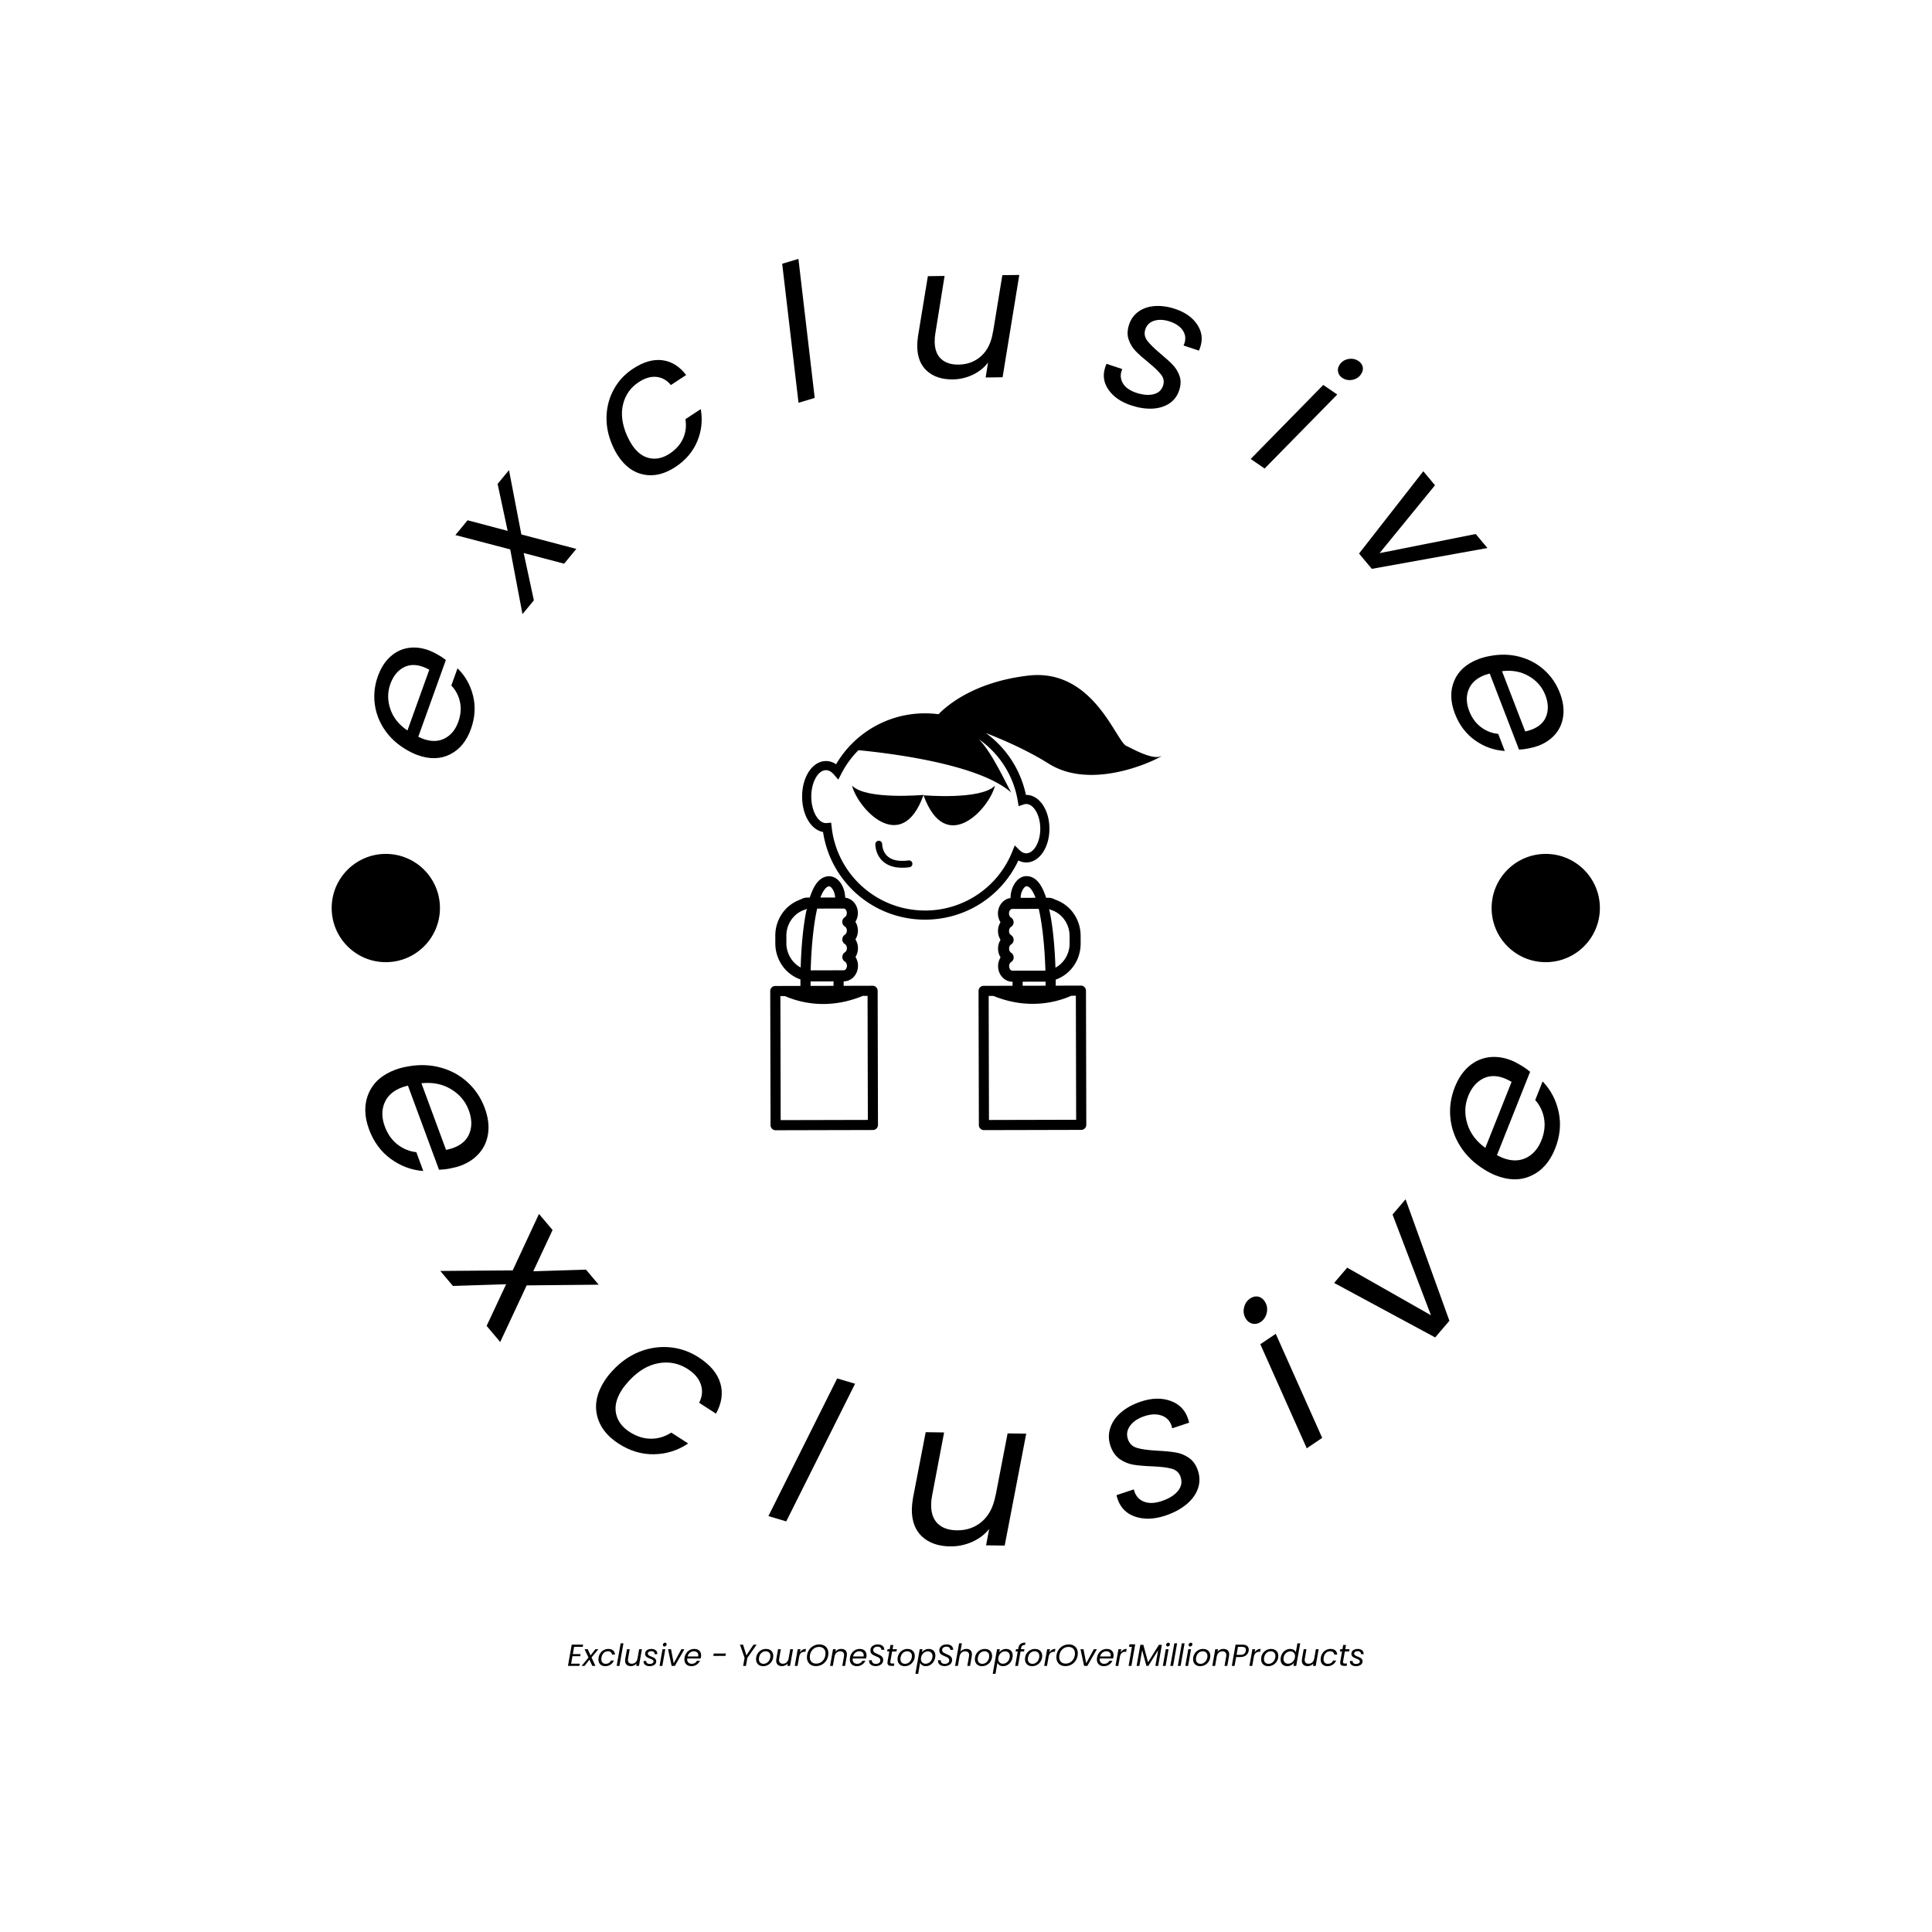 <svg xmlns="http://www.w3.org/2000/svg" version="1.1" xmlns:xlink="http://www.w3.org/1999/xlink" xmlns:svgjs="http://svgjs.dev/svgjs" width="1500" height="1500" viewBox="0 0 1500 1500"><rect width="1500" height="1500" fill="#ffffff"></rect><g transform="matrix(0.667,0,0,0.667,249.58,201)"><svg viewBox="0 0 255 280" data-background-color="#eeeeee" preserveAspectRatio="xMidYMid meet" height="1647" width="1500" xmlns="http://www.w3.org/2000/svg" xmlns:xlink="http://www.w3.org/1999/xlink"><g id="tight-bounds" transform="matrix(1,0,0,1,0.107,0)"><svg viewBox="0 0 254.786 280" height="280" width="254.786"><g><svg viewBox="0 0 278.27 305.808" height="280" width="254.786"><g><svg viewBox="0 0 278.27 305.808" height="305.808" width="278.27"><g id="textblocktransform"><svg viewBox="0 0 278.27 305.808" height="305.808" width="278.27" id="textblock"><g><svg viewBox="0 0 278.27 278.27" height="278.27" width="278.27"><g transform="matrix(1,0,0,1,96.871,89.943)"><svg viewBox="0 0 84.528 98.383" height="98.383" width="84.528"><g id="icon-0"><svg xmlns="http://www.w3.org/2000/svg" xmlns:xlink="http://www.w3.org/1999/xlink" version="1.1" x="0" y="0" viewBox="14.45 39.892 82.142 95.605" enable-background="new 0 38.5 100 100" xml:space="preserve" height="98.383" width="84.528" class="icon-jxe-0" data-fill-palette-color="accent" id="jxe-0"><path d="M43.517 78.828C41.529 79.091 40.04 78.798 39.093 77.958 37.968 76.96 37.965 75.461 37.964 75.431A0.72 0.72 0 0 0 37.261 74.7C37.255 74.698 37.248 74.699 37.242 74.699A0.72 0.72 0 0 0 36.526 75.403C36.524 75.49 36.497 77.566 38.12 79.02 39.12 79.916 40.492 80.365 42.214 80.361 42.685 80.359 43.183 80.325 43.705 80.255A0.72 0.72 0 0 0 43.517 78.828" fill="#000000" data-fill-palette-color="accent"></path><path d="M96.429 56.969C94.525 57.763 89.892 55.014 89.338 54.819 87.161 54.146 82.458 38.398 68.653 40.007 57.066 41.358 51.346 46.501 49.807 48.119A22 22 0 0 0 46.913 47.935 21.59 21.59 0 0 0 28.282 58.635C27.625 58.186 26.905 57.954 26.155 57.956 23.337 57.963 21.138 61.253 21.148 65.447 21.157 69.314 23.043 72.405 25.545 72.856 27.133 83.435 36.224 91.294 47.018 91.268 55.46 91.247 63.005 86.409 66.565 78.839A3.6 3.6 0 0 0 68.232 79.253C70.964 79.246 73.096 76.123 73.086 72.145S70.929 65.055 68.197 65.062H68.151A21.55 21.55 0 0 0 59.74 52.073C63.903 53.692 68.713 55.855 72.962 58.517 83.148 64.894 98.331 56.176 96.429 56.969M66.437 66.319L66.623 67.428 67.689 67.07C67.863 67.011 68.037 66.982 68.204 66.981 69.804 66.978 71.16 69.344 71.167 72.15S69.828 77.328 68.229 77.333C67.75 77.333 67.281 77.113 66.833 76.678L65.81 75.68 65.274 77.005A19.68 19.68 0 0 1 47.016 89.347C36.928 89.371 28.473 81.84 27.349 71.827L27.245 70.899 26.314 70.977 26.188 70.991C24.505 70.996 23.077 68.454 23.071 65.44 23.063 62.427 24.478 59.878 26.161 59.875 26.881 59.873 27.459 60.367 27.817 60.781L28.748 61.858 29.398 60.592A19.8 19.8 0 0 1 32.978 55.675C39.298 56.279 58.345 58.558 65.035 64.554 62.273 59.16 60.511 55.742 58.309 53.409A19.66 19.66 0 0 1 66.437 66.319" fill="#000000" data-fill-palette-color="accent"></path><path d="M46.649 65.146C51.276 78.003 60.444 68.023 61.656 63.118 58.754 66.188 46.649 65.146 46.649 65.146" fill="#000000" data-fill-palette-color="accent"></path><path d="M31.631 63.111C32.868 68.009 42.084 77.945 46.65 65.065 46.649 65.065 34.549 66.168 31.631 63.111" fill="#000000" data-fill-palette-color="accent"></path><path d="M35.95 105.15L29.871 105.166 29.869 104.225H29.905C31.552 104.221 32.889 102.751 32.885 100.948A3.47 3.47 0 0 0 32.354 99.104C32.694 98.562 32.877 97.92 32.876 97.257A3.47 3.47 0 0 0 32.345 95.412 3.47 3.47 0 0 0 32.867 93.566 3.46 3.46 0 0 0 32.335 91.72 3.45 3.45 0 0 0 32.857 89.873C32.853 88.193 31.68 86.823 30.189 86.646A5.7 5.7 0 0 0 29.46 83.924C28.858 82.883 28.012 82.257 27.046 82.157 26.185 82.097 25.382 82.406 24.696 83.051 24.679 83.068 24.665 83.086 24.648 83.101 24.083 83.653 23.602 84.46 23.191 85.446 23.035 85.817 22.89 86.212 22.755 86.628L22.245 86.63C21.76 86.63 21.275 86.768 20.838 87.026A7.7 7.7 0 0 0 18.442 88.36 8 8 0 0 0 17.735 89.009 8 8 0 0 0 17.028 89.867 8.17 8.17 0 0 0 15.515 94.65L15.519 96.253A8.17 8.17 0 0 0 17.054 101.026C17.271 101.327 17.507 101.614 17.765 101.88 17.986 102.11 18.225 102.324 18.475 102.526A7.7 7.7 0 0 0 20.795 103.821C20.792 104.412 20.795 104.844 20.797 105.066L20.799 105.185 18.481 105.19 17.772 105.192 17.064 105.194 15.511 105.198A1.063 1.063 0 0 0 14.45 106.263L14.516 134.083 14.517 134.437C14.518 134.562 14.543 134.68 14.584 134.792A1.06 1.06 0 0 0 15.584 135.497L18.554 135.49 36.019 135.448A1.065 1.065 0 0 0 37.08 134.382L37.012 106.208A1.06 1.06 0 0 0 35.95 105.15M25.885 84.905A3 3 0 0 1 26.153 84.601C26.481 84.292 26.718 84.267 26.861 84.277 27.086 84.299 27.382 84.58 27.62 84.99A3.45 3.45 0 0 1 28.076 86.617L24.988 86.624C25.156 86.176 25.335 85.779 25.527 85.441 25.64 85.238 25.761 85.063 25.885 84.905M24.31 88.945L29.389 88.933 29.502 88.984 29.524 88.932H29.867C30.229 88.932 30.536 89.365 30.537 89.879 30.537 90.244 30.375 90.584 30.121 90.744A1.15 1.15 0 0 0 29.58 91.726C29.581 92.128 29.785 92.495 30.125 92.708 30.379 92.865 30.544 93.204 30.545 93.57 30.545 93.934 30.383 94.273 30.128 94.433 29.79 94.648 29.587 95.015 29.588 95.416S29.793 96.185 30.133 96.397C30.387 96.556 30.551 96.893 30.552 97.259 30.553 97.623 30.391 97.963 30.136 98.123A1.158 1.158 0 0 0 30.14 100.087C30.394 100.245 30.559 100.583 30.56 100.948 30.561 101.463 30.256 101.899 29.894 101.899L22.948 101.917C23.06 97.67 23.469 92.584 24.31 88.945M22.925 104.242L27.743 104.23 27.745 105.17 22.928 105.181 22.926 105.044C22.923 104.788 22.925 104.511 22.925 104.242M18.469 98.842A5.8 5.8 0 0 1 17.842 96.248L17.839 94.646A5.9 5.9 0 0 1 18.453 92.019C19.114 90.687 20.265 89.641 21.686 89.191A1.2 1.2 0 0 0 21.986 89.046 0.6 0.6 0 0 1 22.13 88.973C21.244 92.982 20.942 97.933 20.843 101.317 19.814 100.775 18.994 99.896 18.469 98.842M34.954 133.327L18.552 133.366 17.844 133.368 17.135 133.37 16.646 133.371 16.583 107.323 17.073 107.322 17.531 107.321C17.61 107.355 17.699 107.391 17.781 107.425 18.003 107.519 18.239 107.613 18.491 107.706 21.697 108.906 27.243 110.018 33.889 107.281L34.892 107.28z" fill="#000000" data-fill-palette-color="accent"></path><path d="M79.697 105.12L74.409 105.133 74.41 105.015C74.412 104.804 74.412 104.4 74.408 103.857 77.554 102.753 79.655 99.721 79.647 96.263L79.642 94.661C79.634 91.173 77.484 88.127 74.285 87.061A2.8 2.8 0 0 0 72.877 86.671L72.397 86.672C71.877 85.08 71.229 83.78 70.41 83.018 69.721 82.374 68.91 82.07 68.023 82.138 67.089 82.239 66.246 82.868 65.649 83.913 65.22 84.662 64.903 85.725 64.93 86.726 63.44 86.912 62.277 88.287 62.281 89.965 62.282 90.628 62.469 91.27 62.812 91.81 62.471 92.352 62.288 92.995 62.29 93.657S62.478 94.961 62.821 95.501A3.47 3.47 0 0 0 62.299 97.349C62.301 98.012 62.487 98.653 62.829 99.193A3.46 3.46 0 0 0 62.308 101.04C62.312 102.843 63.657 104.307 65.304 104.303H65.339L65.341 105.155 59.263 105.17A1.065 1.065 0 0 0 58.202 106.236L58.27 134.409A1.063 1.063 0 0 0 59.335 135.47L79.771 135.421A1.064 1.064 0 0 0 80.832 134.356L80.765 106.182A1.067 1.067 0 0 0 79.697 105.12M73.149 89.087C73.242 89.149 73.342 89.197 73.448 89.231 75.724 89.938 77.316 92.173 77.322 94.668L77.326 96.27C77.331 98.428 76.144 100.394 74.354 101.35 74.243 97.995 73.923 93.045 73.03 89.027A0.6 0.6 0 0 1 73.149 89.087M67.494 84.969C67.729 84.558 68.025 84.277 68.217 84.255 68.39 84.238 68.63 84.268 68.958 84.573 69.415 84.999 69.816 85.73 70.169 86.678L67.047 86.686C67.027 86.207 67.168 85.54 67.494 84.969M65.298 101.982C64.936 101.983 64.629 101.548 64.627 101.034 64.626 100.669 64.789 100.331 65.043 100.17 65.382 99.956 65.584 99.588 65.583 99.187A1.15 1.15 0 0 0 65.037 98.207C64.783 98.048 64.619 97.71 64.618 97.345S64.78 96.641 65.033 96.481C65.372 96.267 65.574 95.9 65.573 95.497A1.16 1.16 0 0 0 65.028 94.516C64.774 94.358 64.61 94.02 64.609 93.656 64.608 93.291 64.77 92.951 65.024 92.792A1.157 1.157 0 0 0 65.019 90.827C64.765 90.669 64.601 90.33 64.6 89.965 64.598 89.451 64.904 89.016 65.266 89.015L70.846 89.001C71.696 92.653 72.122 97.736 72.245 101.97zM67.464 104.298L72.285 104.286C72.286 104.529 72.285 104.768 72.284 105.001L72.283 105.138 67.467 105.15zM78.702 133.297L60.392 133.341 60.33 107.293 61.333 107.291C68.709 110.285 74.722 108.567 77.69 107.251L78.639 107.249z" fill="#000000" data-fill-palette-color="accent"></path></svg></g></svg></g><g id="text-0"><path d="M12.082 90.175c0.625-1.74 1.503-3.126 2.633-4.16 1.124-1.036 2.406-1.674 3.848-1.914 1.439-0.235 2.931-0.074 4.475 0.481v0c0.528 0.19 1.149 0.484 1.863 0.883v0c0.617 0.335 1.24 0.743 1.868 1.224v0l-5.962 16.589c0.484 0.231 0.84 0.387 1.066 0.468v0c1.746 0.628 3.294 0.592 4.644-0.107 1.348-0.693 2.327-1.887 2.936-3.583v0c0.535-1.488 0.656-2.92 0.363-4.294-0.293-1.375-0.917-2.56-1.871-3.555v0l1.338-3.721c1.67 1.628 2.791 3.609 3.363 5.942 0.575 2.327 0.417 4.727-0.472 7.202v0c-0.937 2.606-2.439 4.428-4.506 5.465-2.067 1.037-4.404 1.087-7.011 0.15v0c-0.728-0.262-1.483-0.618-2.264-1.07v0c-2.012-1.149-3.617-2.594-4.813-4.336-1.196-1.742-1.924-3.624-2.183-5.645-0.261-2.016-0.033-4.022 0.685-6.019zM23.187 88.784c-0.475-0.256-0.926-0.461-1.353-0.614v0c-1.62-0.582-3.053-0.523-4.298 0.178-1.253 0.705-2.176 1.881-2.767 3.526v0c-0.634 1.765-0.635 3.573-0.003 5.424 0.63 1.857 1.863 3.4 3.698 4.627v0z" fill="#000000" data-fill-palette-color="primary"></path><path d="M40.41 45.654l2.671 13.902 11.881 3.125-2.638 3.195-8.739-2.308 2.2 10.228-2.461 2.979-2.651-13.989-11.85-3.099 2.639-3.195 8.659 2.294-2.171-10.152z" fill="#000000" data-fill-palette-color="primary"></path><path d="M62.742 40.254c-0.918-2.127-1.334-4.237-1.248-6.33 0.086-2.093 0.624-4.027 1.613-5.803 0.984-1.772 2.351-3.233 4.103-4.384v0c2.264-1.488 4.391-2.098 6.378-1.831 1.988 0.267 3.69 1.333 5.107 3.197v0l-3.297 2.165c-0.848-1.048-1.885-1.636-3.111-1.764-1.217-0.127-2.5 0.253-3.85 1.14v0c-1.746 1.147-2.872 2.745-3.378 4.794-0.501 2.046-0.219 4.292 0.846 6.738v0c0.376 0.815 0.725 1.468 1.047 1.959v0c1.077 1.64 2.345 2.615 3.803 2.927 1.453 0.315 2.91-0.007 4.371-0.967v0c1.344-0.883 2.308-1.968 2.893-3.254 0.584-1.286 0.761-2.688 0.531-4.205v0l3.304-2.171c0.43 2.416 0.174 4.744-0.766 6.983-0.935 2.235-2.515 4.084-4.741 5.545v0c-2.309 1.517-4.575 2.06-6.799 1.628-2.224-0.431-4.087-1.791-5.589-4.077v0c-0.458-0.697-0.864-1.461-1.217-2.29z" fill="#000000" data-fill-palette-color="primary"></path><path d="M99.456 1.054l3.509-1.054 3.521 30.047-3.499 1.052z" fill="#000000" data-fill-palette-color="primary"></path><path d="M147.035 3.52l3.663-0.049-3.607 22.112-3.663 0.049 0.517-3.23c-0.866 1.14-1.982 2.029-3.348 2.668-1.36 0.632-2.777 0.958-4.251 0.978v0c-2.309 0.031-4.162-0.568-5.56-1.797-1.398-1.229-2.113-3.012-2.144-5.347v0c-0.008-0.587 0.049-1.325 0.17-2.215v0l2.128-12.952 3.613-0.049-2.004 12.47c-0.099 0.562-0.145 1.153-0.136 1.774v0c0.022 1.635 0.489 2.87 1.401 3.705 0.912 0.829 2.172 1.232 3.78 1.211v0c1.928-0.026 3.562-0.649 4.9-1.868 1.345-1.226 2.189-2.996 2.532-5.31v0l0.001 0.12z" fill="#000000" data-fill-palette-color="primary"></path><path d="M174.848 31.651c-2.19-0.73-3.811-1.851-4.862-3.362-1.057-1.513-1.293-3.146-0.709-4.9v0c0.11-0.329 0.206-0.564 0.288-0.706v0l3.39 1.13c-0.464 1.055-0.435 2.053 0.089 2.994 0.523 0.941 1.497 1.649 2.921 2.125v0c1.424 0.475 2.668 0.584 3.732 0.326 1.055-0.253 1.748-0.877 2.08-1.871v0c0.281-0.842 0.147-1.622-0.402-2.339-0.553-0.726-1.474-1.613-2.763-2.662v0c-1.137-0.914-2.054-1.729-2.751-2.447-0.692-0.709-1.203-1.551-1.532-2.526-0.325-0.967-0.288-2.048 0.111-3.245v0c0.39-1.171 1.074-2.104 2.052-2.798 0.983-0.692 2.162-1.084 3.536-1.174 1.376-0.097 2.839 0.113 4.39 0.63v0c2.14 0.713 3.718 1.834 4.735 3.362 1.017 1.528 1.238 3.156 0.662 4.884v0c-0.112 0.336-0.21 0.588-0.295 0.757v0l-3.323-1.109 0.189-0.443c0.34-1.019 0.224-1.958-0.348-2.817-0.58-0.855-1.507-1.494-2.779-1.918v0c-1.247-0.416-2.366-0.479-3.355-0.19-0.992 0.295-1.644 0.912-1.956 1.848v0c-0.298 0.893-0.162 1.719 0.408 2.479 0.572 0.753 1.531 1.696 2.877 2.826v0c1.129 0.939 2.019 1.75 2.672 2.432 0.644 0.686 1.125 1.49 1.443 2.412 0.31 0.926 0.278 1.95-0.095 3.07v0c-0.407 1.222-1.125 2.171-2.153 2.849-1.032 0.669-2.265 1.035-3.7 1.098-1.433 0.057-2.95-0.182-4.552-0.715z" fill="#000000" data-fill-palette-color="primary"></path><path d="M220.478 25.698c-0.49-0.336-0.785-0.772-0.886-1.311-0.101-0.538 0.017-1.052 0.352-1.542v0c0.452-0.661 1.085-1.065 1.897-1.212 0.814-0.138 1.541 0.012 2.18 0.449v0c0.512 0.351 0.817 0.786 0.914 1.306 0.097 0.519-0.03 1.035-0.38 1.547v0c-0.456 0.666-1.089 1.07-1.898 1.212-0.809 0.142-1.535-0.008-2.179-0.449zM216.396 27.246l3.023 2.07-15.694 15.992-3.014-2.064z" fill="#000000" data-fill-palette-color="primary"></path><path d="M240.547 48.923l-11.978 14.672 20.781-4.131 2.528 3.027-24.986 4.499-2.759-3.304 13.886-17.791z" fill="#000000" data-fill-palette-color="primary"></path><path d="M267.542 93.825c0.664 1.725 0.907 3.348 0.727 4.869-0.173 1.518-0.726 2.84-1.659 3.964-0.935 1.118-2.169 1.972-3.701 2.562v0c-0.523 0.201-1.185 0.385-1.987 0.551v0c-0.686 0.15-1.424 0.248-2.214 0.294v0l-6.335-16.449c-0.517 0.142-0.888 0.256-1.112 0.342v0c-1.731 0.667-2.879 1.706-3.444 3.118-0.567 1.405-0.527 2.949 0.12 4.63v0c0.568 1.476 1.413 2.638 2.534 3.487 1.121 0.849 2.367 1.337 3.74 1.466v0l1.42 3.69c-2.328-0.14-4.471-0.906-6.43-2.297-1.956-1.385-3.407-3.304-4.352-5.757v0c-0.995-2.584-1.05-4.945-0.163-7.081 0.886-2.136 2.622-3.702 5.206-4.698v0c0.722-0.278 1.526-0.502 2.413-0.671v0c2.274-0.447 4.433-0.402 6.476 0.134 2.044 0.536 3.825 1.484 5.344 2.844 1.516 1.354 2.655 3.022 3.417 5.002zM260.049 102.138c0.527-0.117 1.002-0.257 1.426-0.42v0c1.607-0.619 2.652-1.6 3.135-2.945 0.487-1.353 0.417-2.846-0.212-4.477v0c-0.674-1.75-1.855-3.118-3.544-4.106-1.691-0.993-3.632-1.354-5.823-1.083v0z" fill="#000000" data-fill-palette-color="primary"></path><path d="M35.174 183.538c0.705 1.909 0.951 3.7 0.736 5.373-0.217 1.667-0.847 3.109-1.891 4.327-1.044 1.218-2.411 2.139-4.101 2.764v0c-0.582 0.215-1.315 0.408-2.198 0.577v0c-0.759 0.16-1.57 0.256-2.433 0.291v0l-6.719-18.188c-0.578 0.149-0.992 0.27-1.242 0.363v0c-1.909 0.705-3.183 1.83-3.822 3.375-0.641 1.539-0.619 3.234 0.065 5.088v0c0.604 1.634 1.512 2.927 2.725 3.88 1.219 0.951 2.582 1.511 4.089 1.68v0l1.502 4.066c-2.552-0.188-4.896-1.062-7.03-2.621-2.132-1.553-3.698-3.685-4.699-6.395v0c-1.055-2.854-1.078-5.45-0.07-7.786 1.006-2.342 2.936-4.041 5.79-5.095v0c0.801-0.296 1.69-0.528 2.667-0.697v0c2.506-0.456 4.881-0.373 7.124 0.249 2.241 0.616 4.183 1.684 5.826 3.205 1.647 1.512 2.874 3.36 3.681 5.544zM26.806 192.574c0.589-0.118 1.119-0.264 1.588-0.438v0c1.772-0.654 2.935-1.721 3.492-3.2 0.556-1.479 0.501-3.12-0.165-4.922v0c-0.715-1.934-1.996-3.457-3.843-4.567-1.841-1.113-3.972-1.538-6.394-1.277v0z" fill="#000000" data-fill-palette-color="primary"></path><path d="M59.794 221.706l-15.562 0.149-5.721 12.237-2.936-3.482 4.217-9.004-11.497 0.373-2.737-3.244 15.653-0.12 5.682-12.204 2.936 3.481-4.174 8.916 11.396-0.354z" fill="#000000" data-fill-palette-color="primary"></path><path d="M62.816 240.261c1.732-1.868 3.67-3.226 5.814-4.074 2.146-0.838 4.33-1.155 6.55-0.952 2.22 0.203 4.298 0.93 6.231 2.179v0c2.505 1.619 4.066 3.489 4.682 5.611 0.613 2.112 0.299 4.297-0.945 6.553v0l-3.64-2.353c0.671-1.322 0.799-2.626 0.382-3.912-0.413-1.292-1.362-2.417-2.847-3.377v0c-1.934-1.249-4.042-1.67-6.324-1.261-2.282 0.408-4.417 1.69-6.405 3.845v0c-0.658 0.735-1.162 1.374-1.514 1.919v0c-1.17 1.81-1.587 3.519-1.251 5.126 0.334 1.598 1.308 2.919 2.922 3.962v0c1.485 0.96 3.005 1.449 4.558 1.467 1.55 0.024 3.038-0.417 4.466-1.321v0l3.64 2.352c-2.235 1.504-4.687 2.279-7.355 2.327-2.667 0.057-5.227-0.708-7.682-2.295v0c-2.556-1.651-4.109-3.692-4.661-6.122-0.557-2.434-0.019-4.914 1.615-7.442v0c0.496-0.768 1.084-1.512 1.764-2.232z" fill="#000000" data-fill-palette-color="primary"></path><path d="M111.34 241.966l3.868 1.146-14.876 29.752-3.858-1.144z" fill="#000000" data-fill-palette-color="primary"></path><path d="M148.174 253.846l4.024 0.06-4.654 24.187-4.023-0.059 0.673-3.534c-0.993 1.227-2.248 2.169-3.766 2.827-1.511 0.652-3.081 0.965-4.709 0.941v0c-2.536-0.038-4.554-0.752-6.055-2.142-1.494-1.397-2.222-3.38-2.185-5.949v0c0.01-0.647 0.095-1.457 0.257-2.429v0l2.733-14.165 3.983 0.059-2.595 13.637c-0.129 0.619-0.199 1.268-0.209 1.949v0c-0.027 1.795 0.447 3.167 1.421 4.116 0.98 0.942 2.355 1.426 4.123 1.452v0c2.122 0.031 3.94-0.606 5.454-1.911 1.508-1.306 2.487-3.223 2.938-5.753v0l-0.001 0.13z" fill="#000000" data-fill-palette-color="primary"></path><path d="M182.275 271.613c-2.406 0.8-4.57 0.88-6.492 0.239-1.92-0.634-3.201-1.917-3.844-3.848v0c-0.12-0.361-0.196-0.631-0.227-0.811v0l3.742-1.244c0.286 1.241 0.967 2.105 2.043 2.59 1.08 0.478 2.405 0.455 3.976-0.067v0c1.564-0.52 2.73-1.242 3.499-2.166 0.762-0.922 0.961-1.93 0.597-3.026v0c-0.308-0.924-0.942-1.522-1.904-1.792-0.956-0.273-2.35-0.446-4.182-0.519v0c-1.602-0.058-2.944-0.171-4.026-0.338-1.082-0.167-2.089-0.571-3.019-1.211-0.93-0.64-1.614-1.619-2.052-2.936v0c-0.428-1.285-0.435-2.556-0.023-3.811 0.404-1.26 1.18-2.383 2.329-3.37 1.149-0.987 2.578-1.765 4.287-2.333v0c2.349-0.781 4.476-0.835 6.382-0.161 1.903 0.668 3.172 1.955 3.805 3.861v0c0.122 0.367 0.2 0.654 0.234 0.862v0l-3.657 1.216-0.123-0.529c-0.371-1.114-1.093-1.859-2.167-2.233-1.074-0.374-2.311-0.329-3.71 0.137v0c-1.374 0.457-2.399 1.139-3.075 2.046-0.676 0.907-0.841 1.88-0.496 2.918v0c0.326 0.981 0.988 1.616 1.984 1.904 0.998 0.294 2.463 0.492 4.396 0.595v0c1.616 0.081 2.935 0.209 3.957 0.382 1.021 0.174 1.974 0.564 2.858 1.17 0.886 0.613 1.533 1.533 1.941 2.761v0c0.447 1.342 0.439 2.653-0.021 3.932-0.463 1.272-1.306 2.407-2.528 3.404-1.222 0.997-2.717 1.79-4.484 2.378z" fill="#000000" data-fill-palette-color="primary"></path><path d="M202.859 229.772c-0.536 0.363-1.101 0.487-1.694 0.372-0.593-0.114-1.071-0.44-1.434-0.975v0c-0.497-0.735-0.656-1.547-0.474-2.435 0.181-0.888 0.625-1.571 1.332-2.049v0c0.564-0.381 1.133-0.517 1.707-0.406 0.575 0.111 1.051 0.445 1.429 1.003v0c0.497 0.735 0.656 1.547 0.475 2.435-0.186 0.892-0.633 1.577-1.341 2.055zM202.797 234.575l3.333-2.255 10.035 22.495-3.333 2.255z" fill="#000000" data-fill-palette-color="primary"></path><path d="M221.569 218.024l18.106 10.289-8.303-21.768 2.815-3.296 9.473 26.256-3.075 3.6-21.837-11.778z" fill="#000000" data-fill-palette-color="primary"></path><path d="M244.836 178.991c0.752-1.891 1.767-3.387 3.045-4.487 1.276-1.094 2.709-1.745 4.3-1.953 1.591-0.207 3.223 0.022 4.897 0.688v0c0.577 0.229 1.25 0.576 2.021 1.041v0c0.671 0.389 1.339 0.859 2.002 1.411v0l-7.166 18.016c0.53 0.275 0.918 0.462 1.166 0.561v0c1.891 0.752 3.591 0.768 5.099 0.046 1.506-0.715 2.623-1.991 3.353-3.826v0c0.644-1.618 0.834-3.188 0.57-4.708-0.271-1.522-0.909-2.85-1.917-3.983v0l1.602-4.028c1.772 1.847 2.93 4.063 3.474 6.65 0.546 2.58 0.286 5.213-0.783 7.898v0c-1.125 2.828-2.843 4.773-5.154 5.835-2.314 1.069-4.885 1.041-7.713-0.084v0c-0.794-0.316-1.61-0.737-2.448-1.265v0c-2.169-1.337-3.879-2.987-5.13-4.949-1.254-1.957-1.984-4.05-2.189-6.279-0.214-2.225 0.11-4.42 0.971-6.584zM257.1 177.869c-0.517-0.306-1.009-0.552-1.474-0.737v0c-1.755-0.698-3.334-0.683-4.736 0.045-1.403 0.728-2.459 1.984-3.169 3.77v0c-0.762 1.916-0.828 3.904-0.197 5.965 0.625 2.058 1.925 3.8 3.9 5.225v0z" fill="#000000" data-fill-palette-color="primary"></path><path d="M2.086 140.3c0-6.462 5.239-11.701 11.701-11.701 6.462 0 11.701 5.239 11.701 11.701 0 6.462-5.239 11.701-11.701 11.701-6.462 0-11.701-5.239-11.701-11.701z" fill="#000000" data-fill-palette-color="primary"></path><path d="M252.782 140.3c0-6.462 5.239-11.701 11.701-11.701 6.462 0 11.701 5.239 11.701 11.701 0 6.462-5.239 11.701-11.701 11.701-6.462 0-11.701-5.239-11.701-11.701z" fill="#000000" data-fill-palette-color="primary"></path></g><g id="text-1"></g></svg></g><g transform="matrix(1,0,0,1,53.149,299.065)"><svg viewBox="0 0 171.971 6.743" height="6.743" width="171.971"><g transform="matrix(1,0,0,1,0,0)"><svg width="171.971" viewBox="1.3 -38.2 1305.73 51.2" height="6.743" data-palette-color="#db3e25"><path d="M25.55-31.3L11.4-31.3 9.3-19.35 21.95-19.35 21.35-15.85 8.7-15.85 6.5-3.6 20.7-3.6 20.05 0 1.3 0 7.5-34.9 26.2-34.9 25.55-31.3ZM51.2-27.4L40-13.85 46.4 0 41.25 0 36.55-10.2 28.5 0 23.7 0 35-13.6 28.6-27.4 33.75-27.4 38.4-17.3 46.4-27.4 51.2-27.4ZM51.6-13.75Q52.35-18 54.62-21.18 56.9-24.35 60.25-26.1 63.6-27.85 67.5-27.85L67.5-27.85Q72.55-27.85 75.37-25.4 78.2-22.95 78.5-18.6L78.5-18.6 73.59-18.6Q73.34-21.1 71.57-22.55 69.8-24 66.8-24L66.8-24Q62.9-24 60.02-21.33 57.15-18.65 56.3-13.75L56.3-13.75Q56.05-12.1 56.05-11L56.05-11Q56.05-7.35 58-5.38 59.95-3.4 63.2-3.4L63.2-3.4Q66.2-3.4 68.42-4.8 70.65-6.2 71.84-8.8L71.84-8.8 76.75-8.8Q74.95-4.6 71.2-2.08 67.45 0.45 62.5 0.45L62.5 0.45Q57.35 0.45 54.32-2.5 51.3-5.45 51.3-10.55L51.3-10.55Q51.3-12.1 51.6-13.75L51.6-13.75ZM87.79-37L92.34-37 85.79 0 81.24 0 87.79-37ZM118.14-27.4L122.69-27.4 117.84 0 113.29 0 113.99-4Q112.34-1.9 109.79-0.75 107.24 0.4 104.49 0.4L104.49 0.4Q100.19 0.4 97.62-1.93 95.04-4.25 95.04-8.6L95.04-8.6Q95.04-9.7 95.29-11.35L95.29-11.35 98.14-27.4 102.64-27.4 99.94-11.95Q99.74-10.9 99.74-9.75L99.74-9.75Q99.74-6.7 101.42-5.13 103.09-3.55 106.09-3.55L106.09-3.55Q109.69-3.55 112.22-5.8 114.74-8.05 115.44-12.35L115.44-12.35 115.44-12.2 118.14-27.4ZM135.19 0.45Q130.89 0.45 128.14-1.6 125.39-3.65 125.39-7.1L125.39-7.1Q125.39-7.75 125.44-8.05L125.44-8.05 129.89-8.05Q129.69-5.9 131.16-4.55 132.64-3.2 135.44-3.2L135.44-3.2Q138.24-3.2 139.96-4.28 141.69-5.35 141.69-7.3L141.69-7.3Q141.69-8.95 140.29-9.9 138.89-10.85 135.99-11.95L135.99-11.95Q133.44-12.9 131.79-13.75 130.14-14.6 128.99-16.13 127.84-17.65 127.84-20L127.84-20Q127.84-22.3 129.16-24.1 130.49-25.9 132.86-26.88 135.24-27.85 138.29-27.85L138.29-27.85Q142.49-27.85 145.19-25.75 147.89-23.65 147.89-20.25L147.89-20.25Q147.89-19.6 147.84-19.25L147.84-19.25 143.49-19.25 143.54-19.85Q143.54-21.85 142.01-23.03 140.49-24.2 137.99-24.2L137.99-24.2Q135.54-24.2 133.96-23.1 132.39-22 132.39-20.15L132.39-20.15Q132.39-18.4 133.84-17.4 135.29-16.4 138.34-15.2L138.34-15.2Q140.89-14.2 142.44-13.38 143.99-12.55 145.09-11.1 146.19-9.65 146.19-7.45L146.19-7.45Q146.19-5.05 144.76-3.25 143.34-1.45 140.84-0.5 138.34 0.45 135.19 0.45L135.19 0.45ZM159.59-31.85Q158.49-31.85 157.76-32.58 157.03-33.3 157.03-34.4L157.03-34.4Q157.03-35.9 158.14-36.98 159.24-38.05 160.69-38.05L160.69-38.05Q161.84-38.05 162.53-37.35 163.24-36.65 163.24-35.5L163.24-35.5Q163.24-34 162.14-32.93 161.03-31.85 159.59-31.85L159.59-31.85ZM156.49-27.4L161.03-27.4 156.19 0 151.64 0 156.49-27.4ZM170.43-27.4L174.88-4.3 187.48-27.4 192.38-27.4 176.78 0 171.43 0 165.53-27.4 170.43-27.4ZM208.73-27.85Q212.18-27.85 214.71-26.53 217.23-25.2 218.56-22.83 219.88-20.45 219.88-17.4L219.88-17.4Q219.88-16.35 219.63-14.85L219.63-14.85Q219.43-13.55 218.98-12.15L218.98-12.15 197.08-12.15Q196.98-11.15 196.98-10.7L196.98-10.7Q196.98-7.25 199.06-5.33 201.13-3.4 204.48-3.4L204.48-3.4Q207.43-3.4 209.66-4.78 211.88-6.15 213.03-8.45L213.03-8.45 217.93-8.45Q216.13-4.5 212.41-2.02 208.68 0.45 203.78 0.45L203.78 0.45Q198.63 0.45 195.51-2.53 192.38-5.5 192.38-10.65L192.38-10.65Q192.38-12.1 192.68-13.75L192.68-13.75Q193.43-18 195.73-21.2 198.03-24.4 201.41-26.13 204.78-27.85 208.73-27.85L208.73-27.85ZM215.03-15.45Q215.18-16.45 215.18-17.3L215.18-17.3Q215.18-20.5 213.16-22.25 211.13-24 207.88-24L207.88-24Q204.38-24 201.53-21.73 198.68-19.45 197.68-15.45L197.68-15.45 215.03-15.45ZM240.53-20.25L260.48-20.25 259.78-16.4 239.83-16.4 240.53-20.25ZM305.77-34.85L310.92-34.85 295.72-13.15 293.37 0 288.82 0 291.17-13.15 283.57-34.85 288.67-34.85 294.12-17.3 305.77-34.85ZM321.57 0.45Q318.12 0.45 315.49-0.98 312.87-2.4 311.42-4.98 309.97-7.55 309.97-10.95L309.97-10.95Q309.97-15.6 312.12-19.48 314.27-23.35 318.04-25.6 321.82-27.85 326.47-27.85L326.47-27.85Q329.92-27.85 332.59-26.43 335.27-25 336.74-22.43 338.22-19.85 338.22-16.4L338.22-16.4Q338.22-11.75 336.02-7.9 333.82-4.05 330.02-1.8 326.22 0.45 321.57 0.45L321.57 0.45ZM322.12-3.4Q325.37-3.4 327.97-5.18 330.57-6.95 332.04-9.88 333.52-12.8 333.52-16.15L333.52-16.15Q333.52-19.95 331.32-21.98 329.12-24 325.82-24L325.82-24Q322.57-24 320.02-22.23 317.47-20.45 316.07-17.5 314.67-14.55 314.67-11.15L314.67-11.15Q314.67-7.45 316.77-5.43 318.87-3.4 322.12-3.4L322.12-3.4ZM366.12-27.4L370.67-27.4 365.82 0 361.27 0 361.97-4Q360.32-1.9 357.77-0.75 355.22 0.4 352.47 0.4L352.47 0.4Q348.17 0.4 345.59-1.93 343.02-4.25 343.02-8.6L343.02-8.6Q343.02-9.7 343.27-11.35L343.27-11.35 346.12-27.4 350.62-27.4 347.92-11.95Q347.72-10.9 347.72-9.75L347.72-9.75Q347.72-6.7 349.39-5.13 351.07-3.55 354.07-3.55L354.07-3.55Q357.67-3.55 360.19-5.8 362.72-8.05 363.42-12.35L363.42-12.35 363.42-12.2 366.12-27.4ZM382.01-22.2Q383.66-24.9 386.16-26.4 388.66-27.9 391.86-27.9L391.86-27.9 391.01-23.2 389.81-23.2Q386.26-23.2 383.89-21.3 381.51-19.4 380.71-14.9L380.71-14.9 378.06 0 373.51 0 378.36-27.4 382.91-27.4 382.01-22.2ZM408.06 0.35Q403.71 0.35 400.41-1.48 397.11-3.3 395.29-6.6 393.46-9.9 393.46-14.15L393.46-14.15Q393.46-20.05 396.13-24.88 398.81-29.7 403.51-32.48 408.21-35.25 414.01-35.25L414.01-35.25Q418.41-35.25 421.74-33.43 425.06-31.6 426.86-28.33 428.66-25.05 428.66-20.8L428.66-20.8Q428.66-14.85 425.99-10.03 423.31-5.2 418.61-2.43 413.91 0.35 408.06 0.35L408.06 0.35ZM408.71-3.75Q413.11-3.75 416.59-6.03 420.06-8.3 422.01-12.15 423.96-16 423.96-20.5L423.96-20.5Q423.96-25.45 421.11-28.3 418.26-31.15 413.36-31.15L413.36-31.15Q408.96-31.15 405.49-28.88 402.01-26.6 400.09-22.78 398.16-18.95 398.16-14.45L398.16-14.45Q398.16-9.5 400.99-6.63 403.81-3.75 408.71-3.75L408.71-3.75ZM449.76-27.9Q454.01-27.9 456.56-25.63 459.11-23.35 459.11-19L459.11-19Q459.11-17.4 458.86-16.15L458.86-16.15 456.01 0 451.51 0 454.26-15.5Q454.46-16.55 454.46-17.7L454.46-17.7Q454.46-20.75 452.78-22.35 451.11-23.95 448.11-23.95L448.11-23.95Q444.51-23.95 441.98-21.7 439.46-19.45 438.71-15.15L438.71-15.15 438.71-15.25 436.01 0 431.46 0 436.31-27.4 440.86-27.4 440.16-23.45Q441.86-25.6 444.41-26.75 446.96-27.9 449.76-27.9L449.76-27.9ZM480.21-27.85Q483.66-27.85 486.18-26.53 488.71-25.2 490.03-22.83 491.36-20.45 491.36-17.4L491.36-17.4Q491.36-16.35 491.11-14.85L491.11-14.85Q490.91-13.55 490.46-12.15L490.46-12.15 468.56-12.15Q468.46-11.15 468.46-10.7L468.46-10.7Q468.46-7.25 470.53-5.33 472.61-3.4 475.96-3.4L475.96-3.4Q478.91-3.4 481.13-4.78 483.36-6.15 484.51-8.45L484.51-8.45 489.41-8.45Q487.61-4.5 483.88-2.02 480.16 0.45 475.26 0.45L475.26 0.45Q470.11 0.45 466.98-2.53 463.86-5.5 463.86-10.65L463.86-10.65Q463.86-12.1 464.16-13.75L464.16-13.75Q464.91-18 467.21-21.2 469.51-24.4 472.88-26.13 476.26-27.85 480.21-27.85L480.21-27.85ZM486.51-15.45Q486.66-16.45 486.66-17.3L486.66-17.3Q486.66-20.5 484.63-22.25 482.61-24 479.36-24L479.36-24Q475.86-24 473.01-21.73 470.16-19.45 469.16-15.45L469.16-15.45 486.51-15.45ZM506.35 0.35Q501.5 0.35 498.48-1.98 495.45-4.3 495.45-8.2L495.45-8.2Q495.45-8.95 495.5-9.3L495.5-9.3 500-9.3Q499.85-6.85 501.5-5.1 503.15-3.35 506.55-3.35L506.55-3.35Q509.95-3.35 511.95-4.9 513.95-6.45 513.95-9.25L513.95-9.25Q513.95-10.95 512.98-12.13 512-13.3 510.58-14.08 509.15-14.85 506.7-15.8L506.7-15.8Q503.7-17 501.88-18.05 500.05-19.1 498.8-20.9 497.55-22.7 497.65-25.45L497.65-25.45Q497.65-28.35 499.2-30.6 500.75-32.85 503.48-34.08 506.2-35.3 509.7-35.3L509.7-35.3Q513.1-35.3 515.58-34.15 518.05-33 519.3-30.95 520.55-28.9 520.4-26.35L520.4-26.35 515.65-26.35Q515.75-27.65 515.08-28.85 514.4-30.05 512.98-30.8 511.55-31.55 509.45-31.55L509.45-31.55Q506.2-31.55 504.23-30.03 502.25-28.5 502.25-25.85L502.25-25.85Q502.25-24.3 503.18-23.18 504.1-22.05 505.5-21.28 506.9-20.5 509.35-19.45L509.35-19.45Q512.3-18.2 514.18-17.13 516.05-16.05 517.35-14.25 518.65-12.45 518.65-9.75L518.65-9.75Q518.65-6.85 517.15-4.58 515.65-2.3 512.85-0.98 510.05 0.35 506.35 0.35L506.35 0.35ZM533.3-23.65L530.45-7.5Q530.3-6.75 530.3-6.2L530.3-6.2Q530.3-4.95 531.08-4.4 531.85-3.85 533.6-3.85L533.6-3.85 536.95-3.85 536.25 0 532.15 0Q528.9 0 527.27-1.25 525.65-2.5 525.65-5.35L525.65-5.35Q525.65-6.45 525.85-7.5L525.85-7.5 528.7-23.65 525.2-23.65 525.85-27.4 529.4-27.4 530.6-34.3 535.2-34.3 534-27.4 541.1-27.4 540.45-23.65 533.3-23.65ZM553.8 0.45Q550.35 0.45 547.72-0.98 545.1-2.4 543.65-4.98 542.2-7.55 542.2-10.95L542.2-10.95Q542.2-15.6 544.35-19.48 546.5-23.35 550.27-25.6 554.05-27.85 558.7-27.85L558.7-27.85Q562.15-27.85 564.82-26.43 567.5-25 568.97-22.43 570.45-19.85 570.45-16.4L570.45-16.4Q570.45-11.75 568.25-7.9 566.05-4.05 562.25-1.8 558.45 0.45 553.8 0.45L553.8 0.45ZM554.35-3.4Q557.6-3.4 560.2-5.18 562.8-6.95 564.27-9.88 565.75-12.8 565.75-16.15L565.75-16.15Q565.75-19.95 563.55-21.98 561.35-24 558.05-24L558.05-24Q554.8-24 552.25-22.23 549.7-20.45 548.3-17.5 546.9-14.55 546.9-11.15L546.9-11.15Q546.9-7.45 549-5.43 551.1-3.4 554.35-3.4L554.35-3.4ZM582.24-22.35Q584.04-24.7 586.99-26.28 589.94-27.85 593.44-27.85L593.44-27.85Q596.64-27.85 599.12-26.53 601.59-25.2 602.94-22.73 604.29-20.25 604.29-16.9L604.29-16.9Q604.29-15.45 603.99-13.8L603.99-13.8Q603.24-9.65 600.97-6.4 598.69-3.15 595.42-1.35 592.14 0.45 588.49 0.45L588.49 0.45Q584.99 0.45 582.62-1.13 580.24-2.7 579.19-5.05L579.19-5.05 576.04 13 571.49 13 578.59-27.4 583.14-27.4 582.24-22.35ZM599.34-13.8Q599.54-14.85 599.54-16.1L599.54-16.1Q599.54-19.75 597.39-21.83 595.24-23.9 591.84-23.9L591.84-23.9Q589.34-23.9 586.99-22.68 584.64-21.45 582.97-19.13 581.29-16.8 580.74-13.75L580.74-13.75Q580.54-12.7 580.54-11.45L580.54-11.45Q580.54-7.8 582.72-5.68 584.89-3.55 588.24-3.55L588.24-3.55Q590.79-3.55 593.12-4.78 595.44-6 597.12-8.33 598.79-10.65 599.34-13.8L599.34-13.8ZM619.44 0.35Q614.59 0.35 611.57-1.98 608.54-4.3 608.54-8.2L608.54-8.2Q608.54-8.95 608.59-9.3L608.59-9.3 613.09-9.3Q612.94-6.85 614.59-5.1 616.24-3.35 619.64-3.35L619.64-3.35Q623.04-3.35 625.04-4.9 627.04-6.45 627.04-9.25L627.04-9.25Q627.04-10.95 626.07-12.13 625.09-13.3 623.67-14.08 622.24-14.85 619.79-15.8L619.79-15.8Q616.79-17 614.97-18.05 613.14-19.1 611.89-20.9 610.64-22.7 610.74-25.45L610.74-25.45Q610.74-28.35 612.29-30.6 613.84-32.85 616.57-34.08 619.29-35.3 622.79-35.3L622.79-35.3Q626.19-35.3 628.67-34.15 631.14-33 632.39-30.95 633.64-28.9 633.49-26.35L633.49-26.35 628.74-26.35Q628.84-27.65 628.17-28.85 627.49-30.05 626.07-30.8 624.64-31.55 622.54-31.55L622.54-31.55Q619.29-31.55 617.32-30.03 615.34-28.5 615.34-25.85L615.34-25.85Q615.34-24.3 616.27-23.18 617.19-22.05 618.59-21.28 619.99-20.5 622.44-19.45L622.44-19.45Q625.39-18.2 627.27-17.13 629.14-16.05 630.44-14.25 631.74-12.45 631.74-9.75L631.74-9.75Q631.74-6.85 630.24-4.58 628.74-2.3 625.94-0.98 623.14 0.35 619.44 0.35L619.44 0.35ZM655.19-27.9Q659.29-27.9 661.79-25.63 664.29-23.35 664.29-19.05L664.29-19.05Q664.29-17.45 664.04-16.15L664.04-16.15 661.19 0 656.69 0 659.44-15.5Q659.64-16.55 659.64-17.7L659.64-17.7Q659.64-20.75 657.96-22.35 656.29-23.95 653.29-23.95L653.29-23.95Q649.69-23.95 647.16-21.7 644.64-19.45 643.89-15.15L643.89-15.15 643.89-15.25 641.19 0 636.64 0 643.19-37 647.74-37 645.34-23.45Q647.04-25.55 649.66-26.73 652.29-27.9 655.19-27.9L655.19-27.9ZM680.69 0.45Q677.24 0.45 674.61-0.98 671.99-2.4 670.54-4.98 669.09-7.55 669.09-10.95L669.09-10.95Q669.09-15.6 671.24-19.48 673.39-23.35 677.16-25.6 680.94-27.85 685.59-27.85L685.59-27.85Q689.04-27.85 691.71-26.43 694.39-25 695.86-22.43 697.34-19.85 697.34-16.4L697.34-16.4Q697.34-11.75 695.14-7.9 692.94-4.05 689.14-1.8 685.34 0.45 680.69 0.45L680.69 0.45ZM681.24-3.4Q684.49-3.4 687.09-5.18 689.69-6.95 691.16-9.88 692.64-12.8 692.64-16.15L692.64-16.15Q692.64-19.95 690.44-21.98 688.24-24 684.94-24L684.94-24Q681.69-24 679.14-22.23 676.59-20.45 675.19-17.5 673.79-14.55 673.79-11.15L673.79-11.15Q673.79-7.45 675.89-5.43 677.99-3.4 681.24-3.4L681.24-3.4ZM709.13-22.35Q710.93-24.7 713.88-26.28 716.83-27.85 720.33-27.85L720.33-27.85Q723.53-27.85 726.01-26.53 728.48-25.2 729.83-22.73 731.18-20.25 731.18-16.9L731.18-16.9Q731.18-15.45 730.88-13.8L730.88-13.8Q730.13-9.65 727.86-6.4 725.58-3.15 722.31-1.35 719.03 0.45 715.38 0.45L715.38 0.45Q711.88 0.45 709.51-1.13 707.13-2.7 706.08-5.05L706.08-5.05 702.93 13 698.38 13 705.48-27.4 710.03-27.4 709.13-22.35ZM726.23-13.8Q726.43-14.85 726.43-16.1L726.43-16.1Q726.43-19.75 724.28-21.83 722.13-23.9 718.73-23.9L718.73-23.9Q716.23-23.9 713.88-22.68 711.53-21.45 709.86-19.13 708.18-16.8 707.63-13.75L707.63-13.75Q707.43-12.7 707.43-11.45L707.43-11.45Q707.43-7.8 709.61-5.68 711.78-3.55 715.13-3.55L715.13-3.55Q717.68-3.55 720.01-4.78 722.33-6 724.01-8.33 725.68-10.65 726.23-13.8L726.23-13.8ZM751.38-34.4Q748.33-34.4 746.91-33.23 745.48-32.05 745.03-29.35L745.03-29.35 744.68-27.4 750.43-27.4 749.78-23.65 744.03-23.65 739.83 0 735.28 0 739.43-23.65 735.93-23.65 736.58-27.4 740.08-27.4 740.43-29.35Q741.28-33.95 744.03-36.08 746.78-38.2 752.03-38.2L752.03-38.2 751.38-34.4ZM762.93 0.45Q759.48 0.45 756.85-0.98 754.23-2.4 752.78-4.98 751.33-7.55 751.33-10.95L751.33-10.95Q751.33-15.6 753.48-19.48 755.63-23.35 759.4-25.6 763.18-27.85 767.83-27.85L767.83-27.85Q771.28-27.85 773.95-26.43 776.63-25 778.1-22.43 779.58-19.85 779.58-16.4L779.58-16.4Q779.58-11.75 777.38-7.9 775.18-4.05 771.38-1.8 767.58 0.45 762.93 0.45L762.93 0.45ZM763.48-3.4Q766.73-3.4 769.33-5.18 771.93-6.95 773.4-9.88 774.88-12.8 774.88-16.15L774.88-16.15Q774.88-19.95 772.68-21.98 770.48-24 767.18-24L767.18-24Q763.93-24 761.38-22.23 758.83-20.45 757.43-17.5 756.03-14.55 756.03-11.15L756.03-11.15Q756.03-7.45 758.13-5.43 760.23-3.4 763.48-3.4L763.48-3.4ZM791.38-22.2Q793.03-24.9 795.53-26.4 798.03-27.9 801.23-27.9L801.23-27.9 800.38-23.2 799.18-23.2Q795.63-23.2 793.25-21.3 790.88-19.4 790.08-14.9L790.08-14.9 787.43 0 782.88 0 787.73-27.4 792.28-27.4 791.38-22.2ZM817.42 0.35Q813.07 0.35 809.77-1.48 806.47-3.3 804.65-6.6 802.82-9.9 802.82-14.15L802.82-14.15Q802.82-20.05 805.5-24.88 808.17-29.7 812.87-32.48 817.57-35.25 823.37-35.25L823.37-35.25Q827.77-35.25 831.1-33.43 834.42-31.6 836.22-28.33 838.02-25.05 838.02-20.8L838.02-20.8Q838.02-14.85 835.35-10.03 832.67-5.2 827.97-2.43 823.27 0.35 817.42 0.35L817.42 0.35ZM818.07-3.75Q822.47-3.75 825.95-6.03 829.42-8.3 831.37-12.15 833.32-16 833.32-20.5L833.32-20.5Q833.32-25.45 830.47-28.3 827.62-31.15 822.72-31.15L822.72-31.15Q818.32-31.15 814.85-28.88 811.37-26.6 809.45-22.78 807.52-18.95 807.52-14.45L807.52-14.45Q807.52-9.5 810.35-6.63 813.17-3.75 818.07-3.75L818.07-3.75ZM847.32-27.4L851.77-4.3 864.37-27.4 869.27-27.4 853.67 0 848.32 0 842.42-27.4 847.32-27.4ZM885.62-27.85Q889.07-27.85 891.59-26.53 894.12-25.2 895.44-22.83 896.77-20.45 896.77-17.4L896.77-17.4Q896.77-16.35 896.52-14.85L896.52-14.85Q896.32-13.55 895.87-12.15L895.87-12.15 873.97-12.15Q873.87-11.15 873.87-10.7L873.87-10.7Q873.87-7.25 875.94-5.33 878.02-3.4 881.37-3.4L881.37-3.4Q884.32-3.4 886.54-4.78 888.77-6.15 889.92-8.45L889.92-8.45 894.82-8.45Q893.02-4.5 889.29-2.02 885.57 0.45 880.67 0.45L880.67 0.45Q875.52 0.45 872.39-2.53 869.27-5.5 869.27-10.65L869.27-10.65Q869.27-12.1 869.57-13.75L869.57-13.75Q870.32-18 872.62-21.2 874.92-24.4 878.29-26.13 881.67-27.85 885.62-27.85L885.62-27.85ZM891.92-15.45Q892.07-16.45 892.07-17.3L892.07-17.3Q892.07-20.5 890.04-22.25 888.02-24 884.77-24L884.77-24Q881.27-24 878.42-21.73 875.57-19.45 874.57-15.45L874.57-15.45 891.92-15.45ZM908.37-22.2Q910.02-24.9 912.52-26.4 915.02-27.9 918.22-27.9L918.22-27.9 917.37-23.2 916.17-23.2Q912.62-23.2 910.24-21.3 907.87-19.4 907.07-14.9L907.07-14.9 904.42 0 899.87 0 904.72-27.4 909.27-27.4 908.37-22.2ZM926.86-31.3L922.06-31.3 922.81-35.45 932.21-35.45 925.96 0 921.36 0 926.86-31.3ZM971.11-34.6L975.96-34.6 969.86 0 965.31 0 969.86-25.8 953.81 0 950.61 0 943.61-25.7 939.06 0 934.51 0 940.66-34.6 945.56-34.6 953.31-6 971.11-34.6ZM985.51-31.85Q984.41-31.85 983.68-32.58 982.96-33.3 982.96-34.4L982.96-34.4Q982.96-35.9 984.06-36.98 985.16-38.05 986.61-38.05L986.61-38.05Q987.76-38.05 988.46-37.35 989.16-36.65 989.16-35.5L989.16-35.5Q989.16-34 988.06-32.93 986.96-31.85 985.51-31.85L985.51-31.85ZM982.41-27.4L986.96-27.4 982.11 0 977.56 0 982.41-27.4ZM996.41-37L1000.96-37 994.41 0 989.86 0 996.41-37ZM1008.7-37L1013.25-37 1006.7 0 1002.15 0 1008.7-37ZM1022.4-31.85Q1021.3-31.85 1020.58-32.58 1019.85-33.3 1019.85-34.4L1019.85-34.4Q1019.85-35.9 1020.95-36.98 1022.05-38.05 1023.5-38.05L1023.5-38.05Q1024.65-38.05 1025.35-37.35 1026.05-36.65 1026.05-35.5L1026.05-35.5Q1026.05-34 1024.95-32.93 1023.85-31.85 1022.4-31.85L1022.4-31.85ZM1019.3-27.4L1023.85-27.4 1019 0 1014.45 0 1019.3-27.4ZM1038.8 0.45Q1035.35 0.45 1032.72-0.98 1030.1-2.4 1028.65-4.98 1027.2-7.55 1027.2-10.95L1027.2-10.95Q1027.2-15.6 1029.35-19.48 1031.5-23.35 1035.27-25.6 1039.05-27.85 1043.7-27.85L1043.7-27.85Q1047.15-27.85 1049.82-26.43 1052.5-25 1053.97-22.43 1055.45-19.85 1055.45-16.4L1055.45-16.4Q1055.45-11.75 1053.25-7.9 1051.05-4.05 1047.25-1.8 1043.45 0.45 1038.8 0.45L1038.8 0.45ZM1039.35-3.4Q1042.6-3.4 1045.2-5.18 1047.8-6.95 1049.27-9.88 1050.75-12.8 1050.75-16.15L1050.75-16.15Q1050.75-19.95 1048.55-21.98 1046.35-24 1043.05-24L1043.05-24Q1039.8-24 1037.25-22.23 1034.7-20.45 1033.3-17.5 1031.9-14.55 1031.9-11.15L1031.9-11.15Q1031.9-7.45 1034-5.43 1036.1-3.4 1039.35-3.4L1039.35-3.4ZM1077.05-27.9Q1081.3-27.9 1083.85-25.63 1086.4-23.35 1086.4-19L1086.4-19Q1086.4-17.4 1086.15-16.15L1086.15-16.15 1083.3 0 1078.8 0 1081.55-15.5Q1081.75-16.55 1081.75-17.7L1081.75-17.7Q1081.75-20.75 1080.07-22.35 1078.4-23.95 1075.4-23.95L1075.4-23.95Q1071.8-23.95 1069.27-21.7 1066.75-19.45 1066-15.15L1066-15.15 1066-15.25 1063.3 0 1058.75 0 1063.6-27.4 1068.15-27.4 1067.45-23.45Q1069.15-25.6 1071.7-26.75 1074.25-27.9 1077.05-27.9L1077.05-27.9ZM1118.39-24.65Q1117.64-20.3 1114.14-17.43 1110.64-14.55 1104.59-14.55L1104.59-14.55 1097.89-14.55 1095.29 0 1090.74 0 1096.94-34.85 1108.19-34.85Q1113.39-34.85 1115.99-32.63 1118.59-30.4 1118.59-26.7L1118.59-26.7Q1118.59-26.05 1118.39-24.65L1118.39-24.65ZM1105.24-18.15Q1108.99-18.15 1111.09-19.88 1113.19-21.6 1113.74-24.65L1113.74-24.65Q1113.89-25.55 1113.89-26.3L1113.89-26.3Q1113.89-31.25 1107.54-31.25L1107.54-31.25 1100.84-31.25 1098.54-18.15 1105.24-18.15ZM1128.19-22.2Q1129.84-24.9 1132.34-26.4 1134.84-27.9 1138.04-27.9L1138.04-27.9 1137.19-23.2 1135.99-23.2Q1132.44-23.2 1130.07-21.3 1127.69-19.4 1126.89-14.9L1126.89-14.9 1124.24 0 1119.69 0 1124.54-27.4 1129.09-27.4 1128.19-22.2ZM1150.39 0.45Q1146.94 0.45 1144.31-0.98 1141.69-2.4 1140.24-4.98 1138.79-7.55 1138.79-10.95L1138.79-10.95Q1138.79-15.6 1140.94-19.48 1143.09-23.35 1146.86-25.6 1150.64-27.85 1155.29-27.85L1155.29-27.85Q1158.74-27.85 1161.41-26.43 1164.09-25 1165.56-22.43 1167.04-19.85 1167.04-16.4L1167.04-16.4Q1167.04-11.75 1164.84-7.9 1162.64-4.05 1158.84-1.8 1155.04 0.45 1150.39 0.45L1150.39 0.45ZM1150.94-3.4Q1154.19-3.4 1156.79-5.18 1159.39-6.95 1160.86-9.88 1162.34-12.8 1162.34-16.15L1162.34-16.15Q1162.34-19.95 1160.14-21.98 1157.94-24 1154.64-24L1154.64-24Q1151.39-24 1148.84-22.23 1146.29-20.45 1144.89-17.5 1143.49-14.55 1143.49-11.15L1143.49-11.15Q1143.49-7.45 1145.59-5.43 1147.69-3.4 1150.94-3.4L1150.94-3.4ZM1171.04-13.8Q1171.79-18 1174.06-21.18 1176.34-24.35 1179.64-26.1 1182.94-27.85 1186.64-27.85L1186.64-27.85Q1189.79-27.85 1192.29-26.38 1194.79-24.9 1195.84-22.5L1195.84-22.5 1198.39-37 1202.99-37 1196.44 0 1191.84 0 1192.79-5.15Q1191.04-2.7 1188.09-1.13 1185.14 0.45 1181.59 0.45L1181.59 0.45Q1178.39 0.45 1175.94-0.93 1173.49-2.3 1172.11-4.85 1170.74-7.4 1170.74-10.75L1170.74-10.75Q1170.74-12.25 1171.04-13.8L1171.04-13.8ZM1194.29-13.75Q1194.49-14.8 1194.49-16L1194.49-16Q1194.49-19.65 1192.31-21.78 1190.14-23.9 1186.79-23.9L1186.79-23.9Q1184.24-23.9 1181.91-22.7 1179.59-21.5 1177.94-19.2 1176.29-16.9 1175.74-13.8L1175.74-13.8Q1175.54-12.75 1175.54-11.5L1175.54-11.5Q1175.54-7.8 1177.69-5.68 1179.84-3.55 1183.19-3.55L1183.19-3.55Q1185.74-3.55 1188.06-4.78 1190.39-6 1192.06-8.33 1193.74-10.65 1194.29-13.75L1194.29-13.75ZM1228.73-27.4L1233.28-27.4 1228.43 0 1223.88 0 1224.58-4Q1222.93-1.9 1220.38-0.75 1217.83 0.4 1215.08 0.4L1215.08 0.4Q1210.78 0.4 1208.21-1.93 1205.63-4.25 1205.63-8.6L1205.63-8.6Q1205.63-9.7 1205.88-11.35L1205.88-11.35 1208.73-27.4 1213.23-27.4 1210.53-11.95Q1210.33-10.9 1210.33-9.75L1210.33-9.75Q1210.33-6.7 1212.01-5.13 1213.68-3.55 1216.68-3.55L1216.68-3.55Q1220.28-3.55 1222.81-5.8 1225.33-8.05 1226.03-12.35L1226.03-12.35 1226.03-12.2 1228.73-27.4ZM1236.83-13.75Q1237.58-18 1239.86-21.18 1242.13-24.35 1245.48-26.1 1248.83-27.85 1252.73-27.85L1252.73-27.85Q1257.78-27.85 1260.61-25.4 1263.43-22.95 1263.73-18.6L1263.73-18.6 1258.83-18.6Q1258.58-21.1 1256.81-22.55 1255.03-24 1252.03-24L1252.03-24Q1248.13-24 1245.26-21.33 1242.38-18.65 1241.53-13.75L1241.53-13.75Q1241.28-12.1 1241.28-11L1241.28-11Q1241.28-7.35 1243.23-5.38 1245.18-3.4 1248.43-3.4L1248.43-3.4Q1251.43-3.4 1253.66-4.8 1255.88-6.2 1257.08-8.8L1257.08-8.8 1261.98-8.8Q1260.18-4.6 1256.43-2.08 1252.68 0.45 1247.73 0.45L1247.73 0.45Q1242.58 0.45 1239.56-2.5 1236.53-5.45 1236.53-10.55L1236.53-10.55Q1236.53-12.1 1236.83-13.75L1236.83-13.75ZM1276.23-23.65L1273.38-7.5Q1273.23-6.75 1273.23-6.2L1273.23-6.2Q1273.23-4.95 1274-4.4 1274.78-3.85 1276.53-3.85L1276.53-3.85 1279.88-3.85 1279.18 0 1275.08 0Q1271.83 0 1270.2-1.25 1268.58-2.5 1268.58-5.35L1268.58-5.35Q1268.58-6.45 1268.78-7.5L1268.78-7.5 1271.63-23.65 1268.13-23.65 1268.78-27.4 1272.33-27.4 1273.53-34.3 1278.13-34.3 1276.93-27.4 1284.03-27.4 1283.38-23.65 1276.23-23.65ZM1294.33 0.45Q1290.03 0.45 1287.28-1.6 1284.53-3.65 1284.53-7.1L1284.53-7.1Q1284.53-7.75 1284.58-8.05L1284.58-8.05 1289.03-8.05Q1288.83-5.9 1290.3-4.55 1291.78-3.2 1294.58-3.2L1294.58-3.2Q1297.38-3.2 1299.1-4.28 1300.83-5.35 1300.83-7.3L1300.83-7.3Q1300.83-8.95 1299.43-9.9 1298.03-10.85 1295.13-11.95L1295.13-11.95Q1292.58-12.9 1290.93-13.75 1289.28-14.6 1288.13-16.13 1286.98-17.65 1286.98-20L1286.98-20Q1286.98-22.3 1288.3-24.1 1289.63-25.9 1292-26.88 1294.38-27.85 1297.43-27.85L1297.43-27.85Q1301.63-27.85 1304.33-25.75 1307.03-23.65 1307.03-20.25L1307.03-20.25Q1307.03-19.6 1306.98-19.25L1306.98-19.25 1302.63-19.25 1302.68-19.85Q1302.68-21.85 1301.15-23.03 1299.63-24.2 1297.13-24.2L1297.13-24.2Q1294.68-24.2 1293.1-23.1 1291.53-22 1291.53-20.15L1291.53-20.15Q1291.53-18.4 1292.98-17.4 1294.43-16.4 1297.48-15.2L1297.48-15.2Q1300.03-14.2 1301.58-13.38 1303.13-12.55 1304.23-11.1 1305.33-9.65 1305.33-7.45L1305.33-7.45Q1305.33-5.05 1303.9-3.25 1302.48-1.45 1299.98-0.5 1297.48 0.45 1294.33 0.45L1294.33 0.45Z" opacity="1" transform="matrix(1,0,0,1,0,0)" fill="#000000" class="slogan-text-1" data-fill-palette-color="secondary" id="text-1"></path></svg></g></svg></g></svg></g></svg></g></svg></g><defs></defs></svg><rect width="254.786" height="280" fill="none" stroke="none" visibility="hidden"></rect></g></svg></g></svg>